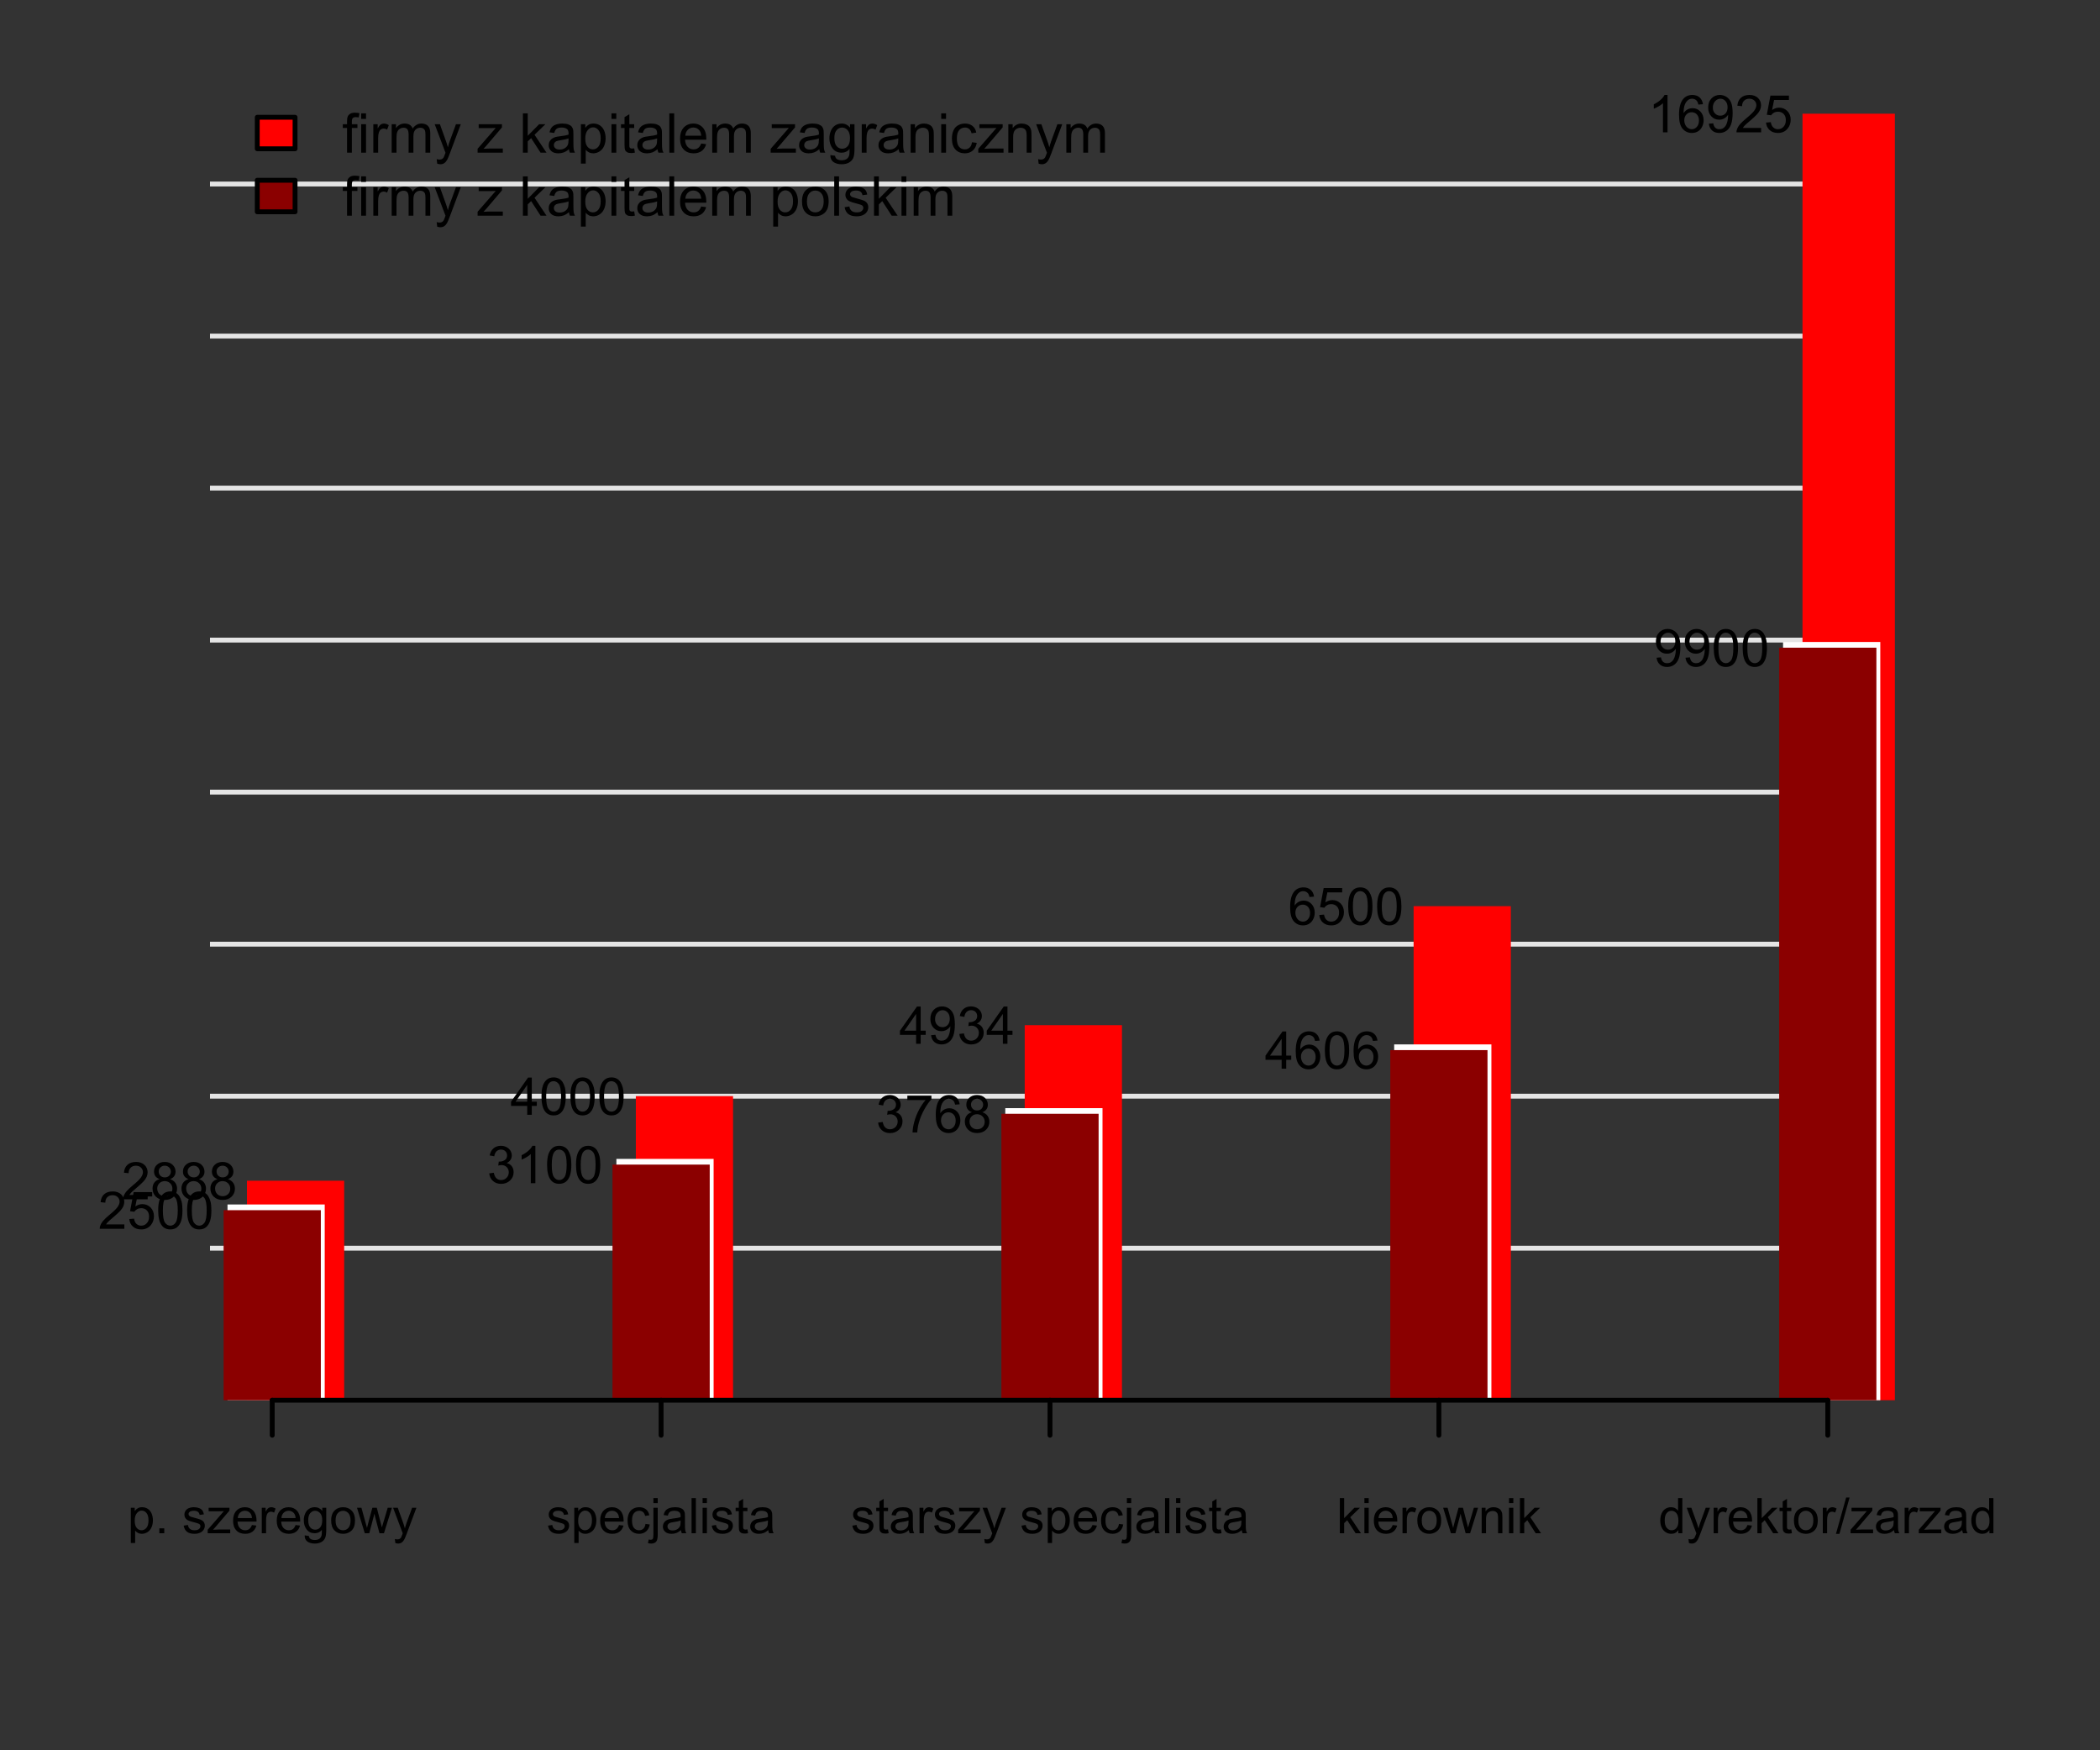 <?xml version="1.0" encoding="UTF-8"?>
<svg xmlns="http://www.w3.org/2000/svg" xmlns:xlink="http://www.w3.org/1999/xlink" width="432pt" height="360pt" viewBox="0 0 432 360" version="1.1">
<rect x="0" y="0" width="432" height="360" fill="#333333" stroke="none"/>
<defs>
<g>
<symbol overflow="visible" id="glyph0-0">
<path style="stroke:none;" d="M 0.664 2.008 L 0.664 -5.238 L 1.473 -5.238 L 1.473 -4.559 C 1.66 -4.824 1.879 -5.023 2.121 -5.156 C 2.359 -5.289 2.648 -5.355 2.992 -5.355 C 3.438 -5.355 3.832 -5.238 4.176 -5.008 C 4.516 -4.777 4.773 -4.453 4.949 -4.035 C 5.121 -3.613 5.207 -3.152 5.211 -2.656 C 5.207 -2.117 5.113 -1.637 4.922 -1.211 C 4.73 -0.777 4.449 -0.449 4.086 -0.223 C 3.715 0.004 3.332 0.117 2.93 0.117 C 2.633 0.117 2.367 0.055 2.133 -0.07 C 1.898 -0.195 1.703 -0.352 1.555 -0.543 L 1.555 2.008 Z M 1.469 -2.59 C 1.465 -1.914 1.602 -1.414 1.879 -1.094 C 2.148 -0.77 2.48 -0.609 2.871 -0.613 C 3.262 -0.609 3.598 -0.777 3.883 -1.113 C 4.16 -1.445 4.301 -1.961 4.305 -2.664 C 4.301 -3.328 4.164 -3.828 3.891 -4.16 C 3.617 -4.492 3.289 -4.656 2.91 -4.66 C 2.531 -4.656 2.195 -4.48 1.906 -4.129 C 1.609 -3.773 1.465 -3.262 1.469 -2.59 Z M 1.469 -2.59 "/>
</symbol>
<symbol overflow="visible" id="glyph0-1">
<path style="stroke:none;" d="M 0.918 0 L 0.918 -1.012 L 1.93 -1.012 L 1.93 0 Z M 0.918 0 "/>
</symbol>
<symbol overflow="visible" id="glyph0-2">
<path style="stroke:none;" d=""/>
</symbol>
<symbol overflow="visible" id="glyph0-3">
<path style="stroke:none;" d="M 0.312 -1.562 L 1.188 -1.703 C 1.234 -1.348 1.371 -1.078 1.598 -0.891 C 1.82 -0.703 2.137 -0.609 2.543 -0.613 C 2.949 -0.609 3.25 -0.691 3.453 -0.859 C 3.648 -1.023 3.75 -1.219 3.75 -1.445 C 3.75 -1.645 3.66 -1.801 3.488 -1.918 C 3.363 -1.992 3.062 -2.094 2.578 -2.219 C 1.926 -2.379 1.473 -2.52 1.223 -2.645 C 0.969 -2.762 0.777 -2.93 0.652 -3.141 C 0.52 -3.352 0.457 -3.586 0.457 -3.848 C 0.457 -4.078 0.508 -4.293 0.617 -4.492 C 0.719 -4.691 0.867 -4.859 1.055 -4.992 C 1.191 -5.094 1.379 -5.18 1.617 -5.25 C 1.855 -5.32 2.109 -5.355 2.387 -5.355 C 2.793 -5.355 3.156 -5.293 3.469 -5.176 C 3.777 -5.055 4.004 -4.895 4.156 -4.695 C 4.301 -4.492 4.406 -4.223 4.465 -3.887 L 3.594 -3.77 C 3.551 -4.035 3.438 -4.246 3.25 -4.398 C 3.059 -4.547 2.793 -4.621 2.449 -4.625 C 2.043 -4.621 1.75 -4.555 1.578 -4.422 C 1.398 -4.285 1.312 -4.129 1.316 -3.949 C 1.312 -3.832 1.348 -3.727 1.426 -3.641 C 1.496 -3.539 1.609 -3.461 1.766 -3.402 C 1.852 -3.367 2.113 -3.293 2.551 -3.176 C 3.176 -3.008 3.613 -2.871 3.863 -2.766 C 4.105 -2.656 4.301 -2.5 4.445 -2.297 C 4.586 -2.094 4.656 -1.84 4.66 -1.539 C 4.656 -1.238 4.57 -0.961 4.402 -0.703 C 4.227 -0.441 3.98 -0.238 3.656 -0.098 C 3.328 0.047 2.957 0.117 2.551 0.117 C 1.863 0.117 1.344 -0.023 0.992 -0.305 C 0.633 -0.586 0.406 -1.004 0.312 -1.562 Z M 0.312 -1.562 "/>
</symbol>
<symbol overflow="visible" id="glyph0-4">
<path style="stroke:none;" d="M 0.199 0 L 0.199 -0.719 L 3.531 -4.547 C 3.152 -4.523 2.82 -4.512 2.531 -4.516 L 0.395 -4.516 L 0.395 -5.238 L 4.676 -5.238 L 4.676 -4.652 L 1.84 -1.328 L 1.293 -0.719 C 1.688 -0.746 2.059 -0.762 2.41 -0.766 L 4.832 -0.766 L 4.832 0 Z M 0.199 0 "/>
</symbol>
<symbol overflow="visible" id="glyph0-5">
<path style="stroke:none;" d="M 4.25 -1.688 L 5.168 -1.574 C 5.023 -1.035 4.754 -0.617 4.363 -0.324 C 3.969 -0.027 3.469 0.117 2.867 0.117 C 2.094 0.117 1.488 -0.117 1.043 -0.59 C 0.594 -1.059 0.367 -1.719 0.371 -2.574 C 0.367 -3.449 0.594 -4.133 1.051 -4.625 C 1.5 -5.109 2.09 -5.355 2.816 -5.355 C 3.516 -5.355 4.086 -5.117 4.531 -4.641 C 4.973 -4.164 5.195 -3.492 5.199 -2.629 C 5.195 -2.574 5.195 -2.496 5.191 -2.391 L 1.289 -2.391 C 1.32 -1.812 1.48 -1.371 1.773 -1.07 C 2.066 -0.762 2.434 -0.609 2.871 -0.613 C 3.195 -0.609 3.473 -0.695 3.703 -0.867 C 3.934 -1.039 4.113 -1.312 4.25 -1.688 Z M 1.336 -3.121 L 4.262 -3.121 C 4.219 -3.559 4.109 -3.891 3.926 -4.113 C 3.641 -4.453 3.273 -4.621 2.824 -4.625 C 2.418 -4.621 2.074 -4.484 1.797 -4.215 C 1.52 -3.941 1.367 -3.578 1.336 -3.121 Z M 1.336 -3.121 "/>
</symbol>
<symbol overflow="visible" id="glyph0-6">
<path style="stroke:none;" d="M 0.656 0 L 0.656 -5.238 L 1.453 -5.238 L 1.453 -4.445 C 1.656 -4.812 1.844 -5.055 2.02 -5.176 C 2.188 -5.293 2.379 -5.355 2.59 -5.355 C 2.887 -5.355 3.188 -5.258 3.5 -5.07 L 3.195 -4.246 C 2.977 -4.371 2.762 -4.434 2.543 -4.438 C 2.348 -4.434 2.172 -4.375 2.02 -4.262 C 1.863 -4.145 1.754 -3.984 1.691 -3.777 C 1.59 -3.461 1.539 -3.117 1.543 -2.742 L 1.543 0 Z M 0.656 0 "/>
</symbol>
<symbol overflow="visible" id="glyph0-7">
<path style="stroke:none;" d="M 0.504 0.434 L 1.367 0.562 C 1.398 0.828 1.5 1.02 1.668 1.145 C 1.883 1.305 2.184 1.387 2.57 1.391 C 2.98 1.387 3.297 1.305 3.52 1.145 C 3.742 0.977 3.895 0.746 3.977 0.453 C 4.02 0.27 4.039 -0.105 4.039 -0.684 C 3.648 -0.227 3.168 0 2.59 0 C 1.867 0 1.309 -0.258 0.914 -0.777 C 0.52 -1.297 0.32 -1.922 0.324 -2.648 C 0.32 -3.148 0.41 -3.609 0.594 -4.031 C 0.773 -4.453 1.039 -4.777 1.383 -5.008 C 1.727 -5.238 2.129 -5.355 2.594 -5.355 C 3.207 -5.355 3.715 -5.105 4.121 -4.605 L 4.121 -5.238 L 4.941 -5.238 L 4.941 -0.711 C 4.938 0.105 4.855 0.68 4.691 1.023 C 4.523 1.363 4.262 1.633 3.902 1.828 C 3.543 2.023 3.098 2.121 2.574 2.125 C 1.945 2.121 1.441 1.98 1.059 1.703 C 0.672 1.418 0.488 0.996 0.504 0.434 Z M 1.238 -2.711 C 1.234 -2.023 1.371 -1.523 1.645 -1.207 C 1.914 -0.891 2.258 -0.73 2.672 -0.734 C 3.078 -0.73 3.418 -0.887 3.699 -1.203 C 3.973 -1.516 4.113 -2.012 4.113 -2.684 C 4.113 -3.324 3.969 -3.805 3.688 -4.133 C 3.398 -4.453 3.055 -4.617 2.656 -4.621 C 2.258 -4.617 1.926 -4.457 1.652 -4.141 C 1.375 -3.816 1.234 -3.34 1.238 -2.711 Z M 1.238 -2.711 "/>
</symbol>
<symbol overflow="visible" id="glyph0-8">
<path style="stroke:none;" d="M 0.336 -2.617 C 0.332 -3.586 0.602 -4.305 1.145 -4.773 C 1.59 -5.16 2.141 -5.355 2.793 -5.355 C 3.508 -5.355 4.094 -5.117 4.555 -4.648 C 5.008 -4.172 5.238 -3.52 5.242 -2.691 C 5.238 -2.016 5.137 -1.488 4.938 -1.102 C 4.734 -0.715 4.441 -0.414 4.055 -0.203 C 3.668 0.012 3.246 0.117 2.793 0.117 C 2.055 0.117 1.461 -0.117 1.012 -0.586 C 0.559 -1.055 0.332 -1.73 0.336 -2.617 Z M 1.246 -2.617 C 1.242 -1.945 1.387 -1.445 1.684 -1.113 C 1.973 -0.777 2.344 -0.609 2.793 -0.613 C 3.23 -0.609 3.598 -0.777 3.891 -1.113 C 4.18 -1.449 4.324 -1.961 4.328 -2.648 C 4.324 -3.297 4.176 -3.785 3.887 -4.121 C 3.59 -4.449 3.227 -4.617 2.793 -4.621 C 2.344 -4.617 1.973 -4.449 1.684 -4.121 C 1.387 -3.785 1.242 -3.285 1.246 -2.617 Z M 1.246 -2.617 "/>
</symbol>
<symbol overflow="visible" id="glyph0-9">
<path style="stroke:none;" d="M 1.633 0 L 0.031 -5.238 L 0.945 -5.238 L 1.781 -2.215 L 2.09 -1.09 C 2.102 -1.145 2.191 -1.504 2.363 -2.172 L 3.195 -5.238 L 4.109 -5.238 L 4.891 -2.199 L 5.152 -1.199 L 5.453 -2.211 L 6.352 -5.238 L 7.215 -5.238 L 5.578 0 L 4.656 0 L 3.82 -3.137 L 3.621 -4.027 L 2.559 0 Z M 1.633 0 "/>
</symbol>
<symbol overflow="visible" id="glyph0-10">
<path style="stroke:none;" d="M 0.625 2.016 L 0.527 1.184 C 0.723 1.234 0.891 1.258 1.035 1.262 C 1.23 1.258 1.387 1.227 1.508 1.164 C 1.625 1.098 1.723 1.004 1.801 0.887 C 1.852 0.793 1.941 0.574 2.07 0.227 C 2.086 0.176 2.113 0.105 2.148 0.012 L 0.164 -5.238 L 1.121 -5.238 L 2.211 -2.203 C 2.348 -1.82 2.477 -1.414 2.59 -0.992 C 2.691 -1.395 2.812 -1.793 2.953 -2.184 L 4.074 -5.238 L 4.961 -5.238 L 2.969 0.09 C 2.754 0.66 2.59 1.059 2.473 1.277 C 2.312 1.566 2.129 1.777 1.926 1.918 C 1.719 2.051 1.477 2.121 1.199 2.125 C 1.023 2.121 0.832 2.086 0.625 2.016 Z M 0.625 2.016 "/>
</symbol>
<symbol overflow="visible" id="glyph0-11">
<path style="stroke:none;" d="M 4.082 -1.918 L 4.957 -1.805 C 4.859 -1.203 4.613 -0.73 4.223 -0.391 C 3.828 -0.051 3.348 0.117 2.777 0.117 C 2.059 0.117 1.48 -0.117 1.047 -0.586 C 0.609 -1.055 0.391 -1.723 0.395 -2.598 C 0.391 -3.16 0.484 -3.656 0.676 -4.082 C 0.859 -4.504 1.145 -4.82 1.531 -5.035 C 1.91 -5.246 2.328 -5.355 2.781 -5.355 C 3.348 -5.355 3.812 -5.211 4.176 -4.922 C 4.535 -4.633 4.766 -4.223 4.871 -3.699 L 4.008 -3.566 C 3.926 -3.914 3.781 -4.18 3.574 -4.359 C 3.363 -4.535 3.109 -4.621 2.816 -4.625 C 2.367 -4.621 2.004 -4.461 1.727 -4.145 C 1.445 -3.82 1.305 -3.316 1.309 -2.625 C 1.305 -1.918 1.441 -1.406 1.711 -1.09 C 1.98 -0.77 2.332 -0.609 2.766 -0.613 C 3.113 -0.609 3.402 -0.715 3.637 -0.934 C 3.867 -1.145 4.016 -1.473 4.082 -1.918 Z M 4.082 -1.918 "/>
</symbol>
<symbol overflow="visible" id="glyph0-12">
<path style="stroke:none;" d="M 0.66 -6.199 L 0.66 -7.23 L 1.547 -7.23 L 1.547 -6.199 Z M -0.465 2.031 L -0.297 1.277 C -0.117 1.324 0.02 1.348 0.125 1.348 C 0.301 1.348 0.438 1.285 0.527 1.168 C 0.613 1.043 0.656 0.742 0.66 0.266 L 0.66 -5.238 L 1.547 -5.238 L 1.547 0.285 C 1.547 0.93 1.461 1.379 1.297 1.633 C 1.078 1.957 0.723 2.121 0.23 2.125 C -0.012 2.121 -0.238 2.09 -0.465 2.031 Z M -0.465 2.031 "/>
</symbol>
<symbol overflow="visible" id="glyph0-13">
<path style="stroke:none;" d="M 4.082 -0.645 C 3.75 -0.363 3.434 -0.164 3.133 -0.055 C 2.828 0.062 2.504 0.117 2.156 0.117 C 1.578 0.117 1.133 -0.023 0.828 -0.305 C 0.516 -0.586 0.363 -0.945 0.363 -1.383 C 0.363 -1.637 0.422 -1.867 0.539 -2.082 C 0.656 -2.293 0.809 -2.465 0.996 -2.594 C 1.184 -2.719 1.395 -2.816 1.637 -2.887 C 1.809 -2.93 2.074 -2.973 2.426 -3.02 C 3.141 -3.098 3.668 -3.199 4.008 -3.324 C 4.012 -3.441 4.012 -3.52 4.016 -3.555 C 4.012 -3.914 3.93 -4.168 3.762 -4.32 C 3.535 -4.516 3.195 -4.617 2.75 -4.621 C 2.328 -4.617 2.02 -4.543 1.824 -4.402 C 1.621 -4.254 1.477 -3.996 1.387 -3.625 L 0.52 -3.742 C 0.594 -4.113 0.723 -4.414 0.906 -4.641 C 1.086 -4.867 1.348 -5.043 1.691 -5.168 C 2.031 -5.293 2.426 -5.355 2.879 -5.355 C 3.324 -5.355 3.688 -5.301 3.969 -5.195 C 4.246 -5.09 4.453 -4.957 4.586 -4.801 C 4.715 -4.637 4.809 -4.438 4.863 -4.195 C 4.891 -4.043 4.902 -3.77 4.906 -3.379 L 4.906 -2.195 C 4.902 -1.367 4.922 -0.844 4.961 -0.629 C 4.996 -0.406 5.07 -0.199 5.188 0 L 4.262 0 C 4.164 -0.184 4.105 -0.398 4.082 -0.645 Z M 4.008 -2.629 C 3.688 -2.492 3.203 -2.379 2.559 -2.293 C 2.191 -2.238 1.934 -2.18 1.785 -2.113 C 1.633 -2.047 1.516 -1.949 1.434 -1.824 C 1.352 -1.695 1.312 -1.559 1.312 -1.406 C 1.312 -1.168 1.398 -0.969 1.578 -0.812 C 1.754 -0.652 2.02 -0.574 2.367 -0.578 C 2.707 -0.574 3.008 -0.648 3.277 -0.801 C 3.543 -0.949 3.742 -1.152 3.867 -1.414 C 3.961 -1.609 4.008 -1.906 4.008 -2.305 Z M 4.008 -2.629 "/>
</symbol>
<symbol overflow="visible" id="glyph0-14">
<path style="stroke:none;" d="M 0.645 0 L 0.645 -7.23 L 1.535 -7.23 L 1.535 0 Z M 0.645 0 "/>
</symbol>
<symbol overflow="visible" id="glyph0-15">
<path style="stroke:none;" d="M 0.672 -6.207 L 0.672 -7.23 L 1.559 -7.23 L 1.559 -6.207 Z M 0.672 0 L 0.672 -5.238 L 1.559 -5.238 L 1.559 0 Z M 0.672 0 "/>
</symbol>
<symbol overflow="visible" id="glyph0-16">
<path style="stroke:none;" d="M 2.605 -0.793 L 2.73 -0.012 C 2.48 0.043 2.258 0.07 2.062 0.07 C 1.738 0.07 1.488 0.02 1.312 -0.082 C 1.133 -0.184 1.008 -0.316 0.938 -0.484 C 0.863 -0.648 0.824 -1 0.828 -1.535 L 0.828 -4.547 L 0.176 -4.547 L 0.176 -5.238 L 0.828 -5.238 L 0.828 -6.535 L 1.711 -7.066 L 1.711 -5.238 L 2.605 -5.238 L 2.605 -4.547 L 1.711 -4.547 L 1.711 -1.484 C 1.711 -1.227 1.727 -1.066 1.758 -0.996 C 1.789 -0.922 1.84 -0.863 1.91 -0.82 C 1.98 -0.777 2.082 -0.754 2.215 -0.758 C 2.312 -0.754 2.441 -0.766 2.605 -0.793 Z M 2.605 -0.793 "/>
</symbol>
<symbol overflow="visible" id="glyph0-17">
<path style="stroke:none;" d="M 0.672 0 L 0.672 -7.23 L 1.559 -7.23 L 1.559 -3.105 L 3.66 -5.238 L 4.809 -5.238 L 2.805 -3.293 L 5.012 0 L 3.914 0 L 2.184 -2.68 L 1.559 -2.078 L 1.559 0 Z M 0.672 0 "/>
</symbol>
<symbol overflow="visible" id="glyph0-18">
<path style="stroke:none;" d="M 0.664 0 L 0.664 -5.238 L 1.465 -5.238 L 1.465 -4.492 C 1.848 -5.066 2.402 -5.355 3.133 -5.355 C 3.445 -5.355 3.734 -5.297 4 -5.184 C 4.262 -5.07 4.461 -4.922 4.594 -4.738 C 4.727 -4.555 4.816 -4.336 4.871 -4.082 C 4.902 -3.914 4.922 -3.625 4.922 -3.219 L 4.922 0 L 4.035 0 L 4.035 -3.188 C 4.031 -3.547 3.996 -3.816 3.93 -3.996 C 3.859 -4.176 3.738 -4.316 3.562 -4.426 C 3.387 -4.527 3.18 -4.582 2.945 -4.586 C 2.566 -4.582 2.238 -4.461 1.965 -4.227 C 1.688 -3.984 1.551 -3.531 1.555 -2.859 L 1.555 0 Z M 0.664 0 "/>
</symbol>
<symbol overflow="visible" id="glyph0-19">
<path style="stroke:none;" d="M 4.062 0 L 4.062 -0.66 C 3.727 -0.141 3.238 0.117 2.598 0.117 C 2.176 0.117 1.793 0.004 1.445 -0.227 C 1.094 -0.453 0.824 -0.773 0.633 -1.188 C 0.438 -1.598 0.34 -2.074 0.344 -2.613 C 0.34 -3.137 0.426 -3.609 0.605 -4.035 C 0.777 -4.461 1.039 -4.789 1.391 -5.016 C 1.734 -5.242 2.125 -5.355 2.559 -5.355 C 2.871 -5.355 3.152 -5.289 3.402 -5.156 C 3.648 -5.023 3.848 -4.848 4.004 -4.637 L 4.004 -7.23 L 4.887 -7.23 L 4.887 0 Z M 1.258 -2.613 C 1.254 -1.941 1.395 -1.438 1.68 -1.109 C 1.961 -0.773 2.297 -0.609 2.684 -0.613 C 3.07 -0.609 3.398 -0.766 3.672 -1.086 C 3.941 -1.398 4.078 -1.883 4.078 -2.539 C 4.078 -3.25 3.938 -3.777 3.664 -4.117 C 3.383 -4.449 3.043 -4.617 2.645 -4.621 C 2.246 -4.617 1.918 -4.457 1.652 -4.137 C 1.387 -3.816 1.254 -3.309 1.258 -2.613 Z M 1.258 -2.613 "/>
</symbol>
<symbol overflow="visible" id="glyph0-20">
<path style="stroke:none;" d="M 0 0.125 L 2.098 -7.352 L 2.805 -7.352 L 0.715 0.125 Z M 0 0.125 "/>
</symbol>
<symbol overflow="visible" id="glyph1-0">
<path style="stroke:none;" d="M 5.387 -0.902 L 5.387 0 L 0.324 0 C 0.312 -0.227 0.352 -0.441 0.434 -0.652 C 0.559 -0.996 0.762 -1.336 1.051 -1.672 C 1.332 -2 1.742 -2.387 2.281 -2.832 C 3.109 -3.512 3.672 -4.055 3.969 -4.453 C 4.258 -4.852 4.406 -5.227 4.41 -5.586 C 4.406 -5.953 4.273 -6.27 4.008 -6.527 C 3.742 -6.785 3.395 -6.914 2.969 -6.914 C 2.512 -6.914 2.148 -6.777 1.879 -6.504 C 1.605 -6.23 1.469 -5.852 1.469 -5.375 L 0.5 -5.477 C 0.562 -6.195 0.812 -6.746 1.25 -7.125 C 1.68 -7.5 2.262 -7.688 2.988 -7.691 C 3.723 -7.688 4.301 -7.484 4.73 -7.078 C 5.156 -6.672 5.371 -6.164 5.375 -5.562 C 5.371 -5.254 5.309 -4.953 5.188 -4.66 C 5.059 -4.359 4.852 -4.047 4.562 -3.723 C 4.27 -3.395 3.785 -2.949 3.113 -2.379 C 2.543 -1.902 2.18 -1.578 2.023 -1.414 C 1.859 -1.242 1.73 -1.074 1.629 -0.902 Z M 5.387 -0.902 "/>
</symbol>
<symbol overflow="visible" id="glyph1-1">
<path style="stroke:none;" d="M 1.891 -4.152 C 1.496 -4.293 1.207 -4.496 1.023 -4.762 C 0.832 -5.023 0.738 -5.34 0.742 -5.715 C 0.738 -6.27 0.938 -6.738 1.344 -7.121 C 1.742 -7.496 2.277 -7.688 2.941 -7.691 C 3.609 -7.688 4.145 -7.492 4.555 -7.109 C 4.961 -6.719 5.168 -6.246 5.168 -5.691 C 5.168 -5.332 5.074 -5.023 4.887 -4.762 C 4.699 -4.496 4.414 -4.293 4.039 -4.152 C 4.504 -3.996 4.863 -3.75 5.109 -3.41 C 5.355 -3.066 5.477 -2.656 5.48 -2.188 C 5.477 -1.531 5.246 -0.984 4.785 -0.539 C 4.32 -0.094 3.711 0.129 2.957 0.129 C 2.199 0.129 1.59 -0.094 1.129 -0.539 C 0.664 -0.984 0.434 -1.543 0.434 -2.215 C 0.434 -2.711 0.559 -3.125 0.812 -3.465 C 1.062 -3.797 1.422 -4.027 1.891 -4.152 Z M 1.703 -5.746 C 1.699 -5.383 1.816 -5.086 2.051 -4.859 C 2.285 -4.625 2.586 -4.512 2.961 -4.516 C 3.32 -4.512 3.617 -4.625 3.852 -4.855 C 4.078 -5.082 4.195 -5.363 4.199 -5.695 C 4.195 -6.039 4.074 -6.328 3.84 -6.562 C 3.598 -6.797 3.305 -6.914 2.953 -6.918 C 2.594 -6.914 2.293 -6.797 2.059 -6.57 C 1.816 -6.336 1.699 -6.062 1.703 -5.746 Z M 1.398 -2.211 C 1.395 -1.938 1.457 -1.68 1.59 -1.43 C 1.715 -1.18 1.906 -0.984 2.156 -0.848 C 2.406 -0.711 2.676 -0.645 2.969 -0.645 C 3.414 -0.645 3.785 -0.789 4.078 -1.078 C 4.371 -1.367 4.516 -1.734 4.52 -2.18 C 4.516 -2.633 4.367 -3.004 4.066 -3.301 C 3.766 -3.594 3.387 -3.742 2.938 -3.746 C 2.492 -3.742 2.125 -3.598 1.836 -3.305 C 1.539 -3.012 1.395 -2.645 1.398 -2.211 Z M 1.398 -2.211 "/>
</symbol>
<symbol overflow="visible" id="glyph1-2">
<path style="stroke:none;" d="M 3.457 0 L 3.457 -1.832 L 0.137 -1.832 L 0.137 -2.695 L 3.633 -7.66 L 4.398 -7.66 L 4.398 -2.695 L 5.434 -2.695 L 5.434 -1.832 L 4.398 -1.832 L 4.398 0 Z M 3.457 -2.695 L 3.457 -6.148 L 1.062 -2.695 Z M 3.457 -2.695 "/>
</symbol>
<symbol overflow="visible" id="glyph1-3">
<path style="stroke:none;" d="M 0.445 -3.777 C 0.445 -4.68 0.535 -5.41 0.723 -5.965 C 0.906 -6.516 1.184 -6.941 1.555 -7.242 C 1.918 -7.539 2.383 -7.688 2.941 -7.691 C 3.352 -7.688 3.711 -7.605 4.023 -7.441 C 4.332 -7.277 4.586 -7.039 4.789 -6.727 C 4.988 -6.414 5.148 -6.031 5.266 -5.586 C 5.379 -5.137 5.438 -4.535 5.438 -3.777 C 5.438 -2.875 5.344 -2.148 5.16 -1.602 C 4.977 -1.047 4.699 -0.621 4.332 -0.32 C 3.961 -0.02 3.5 0.129 2.941 0.129 C 2.199 0.129 1.617 -0.133 1.203 -0.664 C 0.695 -1.297 0.445 -2.336 0.445 -3.777 Z M 1.41 -3.777 C 1.406 -2.516 1.555 -1.68 1.852 -1.266 C 2.145 -0.852 2.508 -0.645 2.941 -0.645 C 3.371 -0.645 3.734 -0.852 4.031 -1.27 C 4.324 -1.688 4.469 -2.523 4.473 -3.777 C 4.469 -5.035 4.324 -5.871 4.031 -6.289 C 3.734 -6.703 3.367 -6.914 2.93 -6.914 C 2.496 -6.914 2.152 -6.73 1.898 -6.363 C 1.57 -5.895 1.406 -5.031 1.41 -3.777 Z M 1.41 -3.777 "/>
</symbol>
<symbol overflow="visible" id="glyph1-4">
<path style="stroke:none;" d="M 0.586 -1.77 L 1.488 -1.855 C 1.566 -1.43 1.711 -1.121 1.926 -0.93 C 2.141 -0.738 2.418 -0.645 2.758 -0.645 C 3.043 -0.645 3.297 -0.707 3.516 -0.84 C 3.734 -0.969 3.91 -1.148 4.051 -1.371 C 4.188 -1.59 4.305 -1.887 4.402 -2.266 C 4.496 -2.641 4.547 -3.023 4.547 -3.418 C 4.547 -3.457 4.543 -3.52 4.539 -3.605 C 4.348 -3.301 4.09 -3.059 3.77 -2.875 C 3.441 -2.688 3.09 -2.594 2.711 -2.598 C 2.074 -2.594 1.539 -2.824 1.102 -3.285 C 0.664 -3.742 0.445 -4.348 0.445 -5.105 C 0.445 -5.879 0.672 -6.504 1.129 -6.98 C 1.586 -7.449 2.16 -7.688 2.852 -7.691 C 3.348 -7.688 3.805 -7.555 4.219 -7.289 C 4.633 -7.02 4.945 -6.637 5.16 -6.141 C 5.371 -5.645 5.477 -4.926 5.48 -3.988 C 5.477 -3.008 5.371 -2.227 5.16 -1.648 C 4.945 -1.062 4.629 -0.621 4.215 -0.324 C 3.793 -0.02 3.301 0.129 2.738 0.129 C 2.137 0.129 1.648 -0.035 1.27 -0.367 C 0.887 -0.699 0.66 -1.168 0.586 -1.77 Z M 4.438 -5.152 C 4.434 -5.688 4.289 -6.117 4.004 -6.438 C 3.715 -6.754 3.371 -6.914 2.969 -6.914 C 2.547 -6.914 2.184 -6.742 1.875 -6.398 C 1.562 -6.055 1.406 -5.613 1.41 -5.074 C 1.406 -4.582 1.555 -4.184 1.852 -3.883 C 2.145 -3.574 2.508 -3.422 2.941 -3.426 C 3.375 -3.422 3.73 -3.574 4.016 -3.883 C 4.293 -4.184 4.434 -4.605 4.438 -5.152 Z M 4.438 -5.152 "/>
</symbol>
<symbol overflow="visible" id="glyph1-5">
<path style="stroke:none;" d="M 0.449 -2.023 L 1.391 -2.148 C 1.492 -1.613 1.676 -1.23 1.941 -0.996 C 2.199 -0.762 2.516 -0.645 2.891 -0.645 C 3.328 -0.645 3.703 -0.797 4.008 -1.102 C 4.312 -1.406 4.465 -1.785 4.469 -2.242 C 4.465 -2.672 4.324 -3.027 4.043 -3.309 C 3.762 -3.586 3.402 -3.727 2.969 -3.73 C 2.785 -3.727 2.562 -3.691 2.305 -3.625 L 2.41 -4.453 C 2.469 -4.445 2.52 -4.441 2.559 -4.441 C 2.957 -4.441 3.316 -4.543 3.641 -4.754 C 3.957 -4.957 4.117 -5.281 4.121 -5.723 C 4.117 -6.062 4 -6.348 3.77 -6.578 C 3.535 -6.801 3.234 -6.914 2.867 -6.918 C 2.5 -6.914 2.195 -6.797 1.953 -6.57 C 1.707 -6.336 1.551 -5.992 1.484 -5.539 L 0.543 -5.707 C 0.656 -6.336 0.918 -6.824 1.324 -7.172 C 1.73 -7.516 2.238 -7.688 2.848 -7.691 C 3.262 -7.688 3.645 -7.598 4 -7.422 C 4.352 -7.238 4.621 -6.992 4.809 -6.688 C 4.992 -6.375 5.086 -6.047 5.09 -5.699 C 5.086 -5.367 4.996 -5.066 4.82 -4.797 C 4.641 -4.523 4.379 -4.309 4.035 -4.148 C 4.484 -4.043 4.836 -3.824 5.086 -3.496 C 5.336 -3.164 5.461 -2.754 5.465 -2.262 C 5.461 -1.59 5.219 -1.02 4.734 -0.559 C 4.246 -0.094 3.629 0.133 2.883 0.137 C 2.211 0.133 1.652 -0.062 1.207 -0.465 C 0.762 -0.863 0.508 -1.383 0.449 -2.023 Z M 0.449 -2.023 "/>
</symbol>
<symbol overflow="visible" id="glyph1-6">
<path style="stroke:none;" d="M 5.324 -5.785 L 4.391 -5.711 C 4.301 -6.078 4.184 -6.348 4.035 -6.516 C 3.777 -6.781 3.465 -6.914 3.094 -6.918 C 2.793 -6.914 2.527 -6.832 2.305 -6.668 C 2.004 -6.449 1.77 -6.133 1.602 -5.719 C 1.43 -5.305 1.344 -4.715 1.336 -3.949 C 1.562 -4.293 1.84 -4.547 2.168 -4.719 C 2.496 -4.883 2.84 -4.969 3.199 -4.969 C 3.824 -4.969 4.355 -4.738 4.797 -4.277 C 5.238 -3.816 5.461 -3.219 5.461 -2.488 C 5.461 -2.004 5.355 -1.555 5.148 -1.145 C 4.941 -0.73 4.656 -0.418 4.293 -0.199 C 3.93 0.02 3.52 0.129 3.062 0.129 C 2.277 0.129 1.637 -0.156 1.145 -0.734 C 0.645 -1.305 0.398 -2.258 0.402 -3.586 C 0.398 -5.062 0.672 -6.137 1.223 -6.812 C 1.695 -7.395 2.34 -7.688 3.152 -7.691 C 3.754 -7.688 4.246 -7.52 4.629 -7.184 C 5.012 -6.844 5.242 -6.375 5.324 -5.785 Z M 1.484 -2.48 C 1.48 -2.152 1.551 -1.844 1.691 -1.551 C 1.828 -1.254 2.02 -1.027 2.266 -0.875 C 2.512 -0.719 2.773 -0.645 3.047 -0.645 C 3.441 -0.645 3.781 -0.805 4.07 -1.125 C 4.355 -1.445 4.5 -1.879 4.5 -2.43 C 4.5 -2.957 4.355 -3.375 4.074 -3.68 C 3.789 -3.984 3.434 -4.137 3.008 -4.137 C 2.578 -4.137 2.219 -3.984 1.926 -3.68 C 1.629 -3.375 1.48 -2.973 1.484 -2.48 Z M 1.484 -2.48 "/>
</symbol>
<symbol overflow="visible" id="glyph1-7">
<path style="stroke:none;" d="M 0.445 -2.008 L 1.43 -2.09 C 1.504 -1.605 1.672 -1.242 1.941 -1.004 C 2.203 -0.762 2.527 -0.645 2.906 -0.645 C 3.359 -0.645 3.742 -0.812 4.055 -1.156 C 4.367 -1.492 4.523 -1.945 4.523 -2.512 C 4.523 -3.047 4.371 -3.469 4.07 -3.781 C 3.77 -4.086 3.375 -4.242 2.891 -4.246 C 2.582 -4.242 2.309 -4.172 2.066 -4.039 C 1.82 -3.898 1.629 -3.723 1.496 -3.504 L 0.609 -3.621 L 1.352 -7.555 L 5.16 -7.555 L 5.16 -6.656 L 2.105 -6.656 L 1.691 -4.598 C 2.148 -4.914 2.633 -5.074 3.141 -5.078 C 3.809 -5.074 4.371 -4.844 4.832 -4.383 C 5.289 -3.918 5.52 -3.32 5.523 -2.598 C 5.52 -1.902 5.316 -1.305 4.918 -0.801 C 4.422 -0.18 3.754 0.129 2.906 0.129 C 2.207 0.129 1.637 -0.062 1.199 -0.453 C 0.758 -0.84 0.508 -1.359 0.445 -2.008 Z M 0.445 -2.008 "/>
</symbol>
<symbol overflow="visible" id="glyph1-8">
<path style="stroke:none;" d="M 3.988 0 L 3.047 0 L 3.047 -5.992 C 2.82 -5.773 2.523 -5.559 2.156 -5.344 C 1.789 -5.125 1.457 -4.961 1.164 -4.859 L 1.164 -5.77 C 1.688 -6.016 2.148 -6.316 2.543 -6.668 C 2.934 -7.02 3.211 -7.359 3.379 -7.691 L 3.988 -7.691 Z M 3.988 0 "/>
</symbol>
<symbol overflow="visible" id="glyph1-9">
<path style="stroke:none;" d="M 0.508 -6.656 L 0.508 -7.559 L 5.465 -7.559 L 5.465 -6.828 C 4.977 -6.305 4.492 -5.617 4.016 -4.758 C 3.531 -3.898 3.164 -3.012 2.906 -2.105 C 2.715 -1.461 2.594 -0.762 2.543 0 L 1.578 0 C 1.586 -0.602 1.707 -1.328 1.934 -2.184 C 2.16 -3.035 2.484 -3.859 2.906 -4.652 C 3.328 -5.441 3.777 -6.109 4.258 -6.656 Z M 0.508 -6.656 "/>
</symbol>
<symbol overflow="visible" id="glyph2-0">
<path style="stroke:none;" d="M 0.98 0 L 0.98 -5.086 L 0.105 -5.086 L 0.105 -5.859 L 0.98 -5.859 L 0.98 -6.484 C 0.977 -6.875 1.012 -7.168 1.086 -7.359 C 1.18 -7.617 1.348 -7.824 1.59 -7.984 C 1.828 -8.145 2.168 -8.227 2.605 -8.227 C 2.883 -8.227 3.191 -8.191 3.531 -8.129 L 3.383 -7.262 C 3.172 -7.293 2.977 -7.312 2.797 -7.316 C 2.492 -7.312 2.281 -7.246 2.156 -7.121 C 2.031 -6.988 1.969 -6.75 1.969 -6.398 L 1.969 -5.859 L 3.113 -5.859 L 3.113 -5.086 L 1.969 -5.086 L 1.969 0 Z M 0.98 0 "/>
</symbol>
<symbol overflow="visible" id="glyph2-1">
<path style="stroke:none;" d="M 0.75 -6.945 L 0.75 -8.09 L 1.742 -8.09 L 1.742 -6.945 Z M 0.75 0 L 0.75 -5.859 L 1.742 -5.859 L 1.742 0 Z M 0.75 0 "/>
</symbol>
<symbol overflow="visible" id="glyph2-2">
<path style="stroke:none;" d="M 0.734 0 L 0.734 -5.859 L 1.629 -5.859 L 1.629 -4.973 C 1.855 -5.383 2.062 -5.656 2.258 -5.793 C 2.449 -5.922 2.664 -5.988 2.898 -5.992 C 3.23 -5.988 3.57 -5.883 3.918 -5.672 L 3.574 -4.75 C 3.332 -4.891 3.09 -4.961 2.848 -4.965 C 2.629 -4.961 2.434 -4.898 2.262 -4.77 C 2.09 -4.637 1.965 -4.453 1.891 -4.227 C 1.777 -3.867 1.723 -3.48 1.727 -3.066 L 1.727 0 Z M 0.734 0 "/>
</symbol>
<symbol overflow="visible" id="glyph2-3">
<path style="stroke:none;" d="M 0.746 0 L 0.746 -5.859 L 1.633 -5.859 L 1.633 -5.039 C 1.816 -5.324 2.062 -5.555 2.367 -5.73 C 2.672 -5.902 3.02 -5.988 3.41 -5.992 C 3.844 -5.988 4.199 -5.898 4.477 -5.723 C 4.754 -5.539 4.949 -5.285 5.066 -4.965 C 5.527 -5.645 6.129 -5.988 6.875 -5.992 C 7.453 -5.988 7.902 -5.828 8.215 -5.508 C 8.527 -5.188 8.684 -4.691 8.684 -4.023 L 8.684 0 L 7.695 0 L 7.695 -3.691 C 7.691 -4.09 7.66 -4.375 7.598 -4.551 C 7.531 -4.723 7.414 -4.863 7.25 -4.973 C 7.078 -5.078 6.879 -5.133 6.652 -5.133 C 6.238 -5.133 5.898 -4.992 5.625 -4.719 C 5.352 -4.441 5.215 -4.004 5.219 -3.406 L 5.219 0 L 4.227 0 L 4.227 -3.809 C 4.223 -4.246 4.145 -4.574 3.984 -4.801 C 3.82 -5.02 3.555 -5.133 3.188 -5.133 C 2.906 -5.133 2.648 -5.059 2.414 -4.91 C 2.176 -4.762 2.004 -4.547 1.898 -4.266 C 1.789 -3.98 1.734 -3.57 1.738 -3.039 L 1.738 0 Z M 0.746 0 "/>
</symbol>
<symbol overflow="visible" id="glyph2-4">
<path style="stroke:none;" d="M 0.699 2.258 L 0.59 1.324 C 0.805 1.383 0.996 1.41 1.16 1.414 C 1.379 1.41 1.555 1.375 1.688 1.301 C 1.82 1.227 1.93 1.121 2.016 0.992 C 2.078 0.891 2.176 0.645 2.316 0.254 C 2.332 0.195 2.363 0.117 2.406 0.012 L 0.184 -5.859 L 1.254 -5.859 L 2.473 -2.465 C 2.629 -2.031 2.77 -1.578 2.898 -1.109 C 3.008 -1.562 3.145 -2.008 3.305 -2.445 L 4.559 -5.859 L 5.551 -5.859 L 3.32 0.098 C 3.082 0.742 2.898 1.188 2.766 1.43 C 2.586 1.758 2.383 1.996 2.156 2.148 C 1.93 2.301 1.656 2.379 1.34 2.379 C 1.148 2.379 0.934 2.336 0.699 2.258 Z M 0.699 2.258 "/>
</symbol>
<symbol overflow="visible" id="glyph2-5">
<path style="stroke:none;" d=""/>
</symbol>
<symbol overflow="visible" id="glyph2-6">
<path style="stroke:none;" d="M 0.219 0 L 0.219 -0.805 L 3.949 -5.086 C 3.527 -5.062 3.152 -5.051 2.832 -5.055 L 0.441 -5.055 L 0.441 -5.859 L 5.23 -5.859 L 5.23 -5.203 L 2.059 -1.484 L 1.445 -0.805 C 1.887 -0.836 2.305 -0.855 2.699 -0.855 L 5.406 -0.855 L 5.406 0 Z M 0.219 0 "/>
</symbol>
<symbol overflow="visible" id="glyph2-7">
<path style="stroke:none;" d="M 0.75 0 L 0.75 -8.09 L 1.742 -8.09 L 1.742 -3.477 L 4.094 -5.859 L 5.379 -5.859 L 3.141 -3.688 L 5.605 0 L 4.383 0 L 2.445 -2.996 L 1.742 -2.324 L 1.742 0 Z M 0.75 0 "/>
</symbol>
<symbol overflow="visible" id="glyph2-8">
<path style="stroke:none;" d="M 4.57 -0.723 C 4.199 -0.406 3.844 -0.188 3.504 -0.059 C 3.164 0.066 2.797 0.129 2.41 0.133 C 1.762 0.129 1.27 -0.027 0.926 -0.34 C 0.582 -0.652 0.41 -1.055 0.41 -1.547 C 0.41 -1.832 0.473 -2.094 0.605 -2.332 C 0.73 -2.566 0.902 -2.754 1.117 -2.902 C 1.324 -3.043 1.562 -3.152 1.832 -3.227 C 2.023 -3.277 2.316 -3.328 2.715 -3.375 C 3.512 -3.469 4.102 -3.582 4.484 -3.719 C 4.484 -3.852 4.488 -3.938 4.492 -3.977 C 4.488 -4.379 4.395 -4.664 4.211 -4.832 C 3.953 -5.055 3.574 -5.168 3.078 -5.172 C 2.609 -5.168 2.266 -5.086 2.043 -4.926 C 1.82 -4.758 1.656 -4.469 1.551 -4.055 L 0.578 -4.188 C 0.664 -4.602 0.809 -4.938 1.016 -5.195 C 1.215 -5.449 1.508 -5.645 1.891 -5.785 C 2.27 -5.918 2.715 -5.988 3.223 -5.992 C 3.723 -5.988 4.129 -5.93 4.441 -5.816 C 4.754 -5.695 4.98 -5.547 5.129 -5.371 C 5.273 -5.191 5.379 -4.965 5.441 -4.695 C 5.469 -4.523 5.484 -4.219 5.488 -3.781 L 5.488 -2.457 C 5.484 -1.527 5.504 -0.945 5.551 -0.703 C 5.59 -0.457 5.676 -0.223 5.805 0 L 4.766 0 C 4.66 -0.203 4.598 -0.441 4.57 -0.723 Z M 4.484 -2.941 C 4.121 -2.793 3.582 -2.668 2.863 -2.566 C 2.453 -2.504 2.164 -2.438 1.996 -2.367 C 1.824 -2.293 1.695 -2.184 1.605 -2.043 C 1.512 -1.898 1.465 -1.742 1.469 -1.574 C 1.465 -1.305 1.566 -1.082 1.77 -0.91 C 1.969 -0.73 2.262 -0.645 2.648 -0.645 C 3.031 -0.645 3.371 -0.727 3.668 -0.895 C 3.965 -1.062 4.184 -1.293 4.324 -1.582 C 4.43 -1.809 4.48 -2.141 4.484 -2.578 Z M 4.484 -2.941 "/>
</symbol>
<symbol overflow="visible" id="glyph2-9">
<path style="stroke:none;" d="M 0.746 2.246 L 0.746 -5.859 L 1.648 -5.859 L 1.648 -5.098 C 1.859 -5.395 2.102 -5.617 2.371 -5.77 C 2.637 -5.914 2.961 -5.988 3.348 -5.992 C 3.844 -5.988 4.285 -5.859 4.672 -5.605 C 5.051 -5.344 5.34 -4.98 5.539 -4.516 C 5.73 -4.043 5.828 -3.527 5.832 -2.973 C 5.828 -2.371 5.723 -1.832 5.508 -1.352 C 5.293 -0.871 4.98 -0.504 4.57 -0.25 C 4.16 0.004 3.727 0.129 3.277 0.133 C 2.941 0.129 2.645 0.062 2.387 -0.074 C 2.121 -0.211 1.906 -0.387 1.738 -0.605 L 1.738 2.246 Z M 1.645 -2.898 C 1.641 -2.141 1.793 -1.582 2.102 -1.223 C 2.402 -0.859 2.773 -0.68 3.211 -0.684 C 3.652 -0.68 4.027 -0.867 4.344 -1.242 C 4.656 -1.617 4.816 -2.195 4.816 -2.98 C 4.816 -3.723 4.66 -4.281 4.355 -4.656 C 4.043 -5.027 3.676 -5.215 3.254 -5.215 C 2.828 -5.215 2.457 -5.016 2.133 -4.621 C 1.805 -4.223 1.641 -3.648 1.645 -2.898 Z M 1.645 -2.898 "/>
</symbol>
<symbol overflow="visible" id="glyph2-10">
<path style="stroke:none;" d="M 2.914 -0.887 L 3.059 -0.012 C 2.777 0.047 2.523 0.074 2.305 0.078 C 1.941 0.074 1.664 0.02 1.465 -0.094 C 1.266 -0.207 1.125 -0.355 1.047 -0.543 C 0.965 -0.727 0.926 -1.117 0.926 -1.715 L 0.926 -5.086 L 0.199 -5.086 L 0.199 -5.859 L 0.926 -5.859 L 0.926 -7.312 L 1.914 -7.906 L 1.914 -5.859 L 2.914 -5.859 L 2.914 -5.086 L 1.914 -5.086 L 1.914 -1.66 C 1.91 -1.371 1.926 -1.191 1.965 -1.113 C 1.996 -1.031 2.055 -0.965 2.137 -0.922 C 2.215 -0.871 2.328 -0.848 2.477 -0.852 C 2.586 -0.848 2.73 -0.859 2.914 -0.887 Z M 2.914 -0.887 "/>
</symbol>
<symbol overflow="visible" id="glyph2-11">
<path style="stroke:none;" d="M 0.723 0 L 0.723 -8.09 L 1.715 -8.09 L 1.715 0 Z M 0.723 0 "/>
</symbol>
<symbol overflow="visible" id="glyph2-12">
<path style="stroke:none;" d="M 4.758 -1.887 L 5.781 -1.762 C 5.617 -1.156 5.316 -0.691 4.883 -0.363 C 4.441 -0.035 3.883 0.129 3.207 0.133 C 2.348 0.129 1.668 -0.133 1.168 -0.656 C 0.66 -1.184 0.41 -1.922 0.414 -2.879 C 0.41 -3.863 0.664 -4.629 1.176 -5.176 C 1.68 -5.715 2.34 -5.988 3.152 -5.992 C 3.934 -5.988 4.57 -5.723 5.07 -5.191 C 5.562 -4.656 5.812 -3.906 5.816 -2.941 C 5.812 -2.879 5.809 -2.789 5.809 -2.676 L 1.441 -2.676 C 1.477 -2.031 1.656 -1.539 1.984 -1.195 C 2.309 -0.852 2.719 -0.68 3.211 -0.684 C 3.574 -0.68 3.883 -0.773 4.145 -0.969 C 4.398 -1.156 4.605 -1.465 4.758 -1.887 Z M 1.496 -3.492 L 4.766 -3.492 C 4.719 -3.984 4.594 -4.352 4.391 -4.602 C 4.07 -4.98 3.66 -5.172 3.16 -5.176 C 2.699 -5.172 2.316 -5.02 2.012 -4.715 C 1.699 -4.406 1.527 -4 1.496 -3.492 Z M 1.496 -3.492 "/>
</symbol>
<symbol overflow="visible" id="glyph2-13">
<path style="stroke:none;" d="M 0.562 0.484 L 1.527 0.629 C 1.566 0.922 1.68 1.141 1.863 1.281 C 2.109 1.461 2.445 1.551 2.875 1.555 C 3.332 1.551 3.688 1.461 3.938 1.277 C 4.188 1.094 4.355 0.836 4.445 0.508 C 4.496 0.301 4.52 -0.121 4.52 -0.766 C 4.082 -0.254 3.543 0 2.898 0 C 2.09 0 1.465 -0.289 1.023 -0.871 C 0.582 -1.449 0.363 -2.148 0.363 -2.965 C 0.363 -3.52 0.465 -4.031 0.668 -4.508 C 0.871 -4.977 1.164 -5.344 1.547 -5.605 C 1.93 -5.859 2.379 -5.988 2.902 -5.992 C 3.59 -5.988 4.16 -5.707 4.613 -5.152 L 4.613 -5.859 L 5.527 -5.859 L 5.527 -0.793 C 5.523 0.121 5.434 0.762 5.25 1.145 C 5.062 1.52 4.766 1.82 4.367 2.047 C 3.961 2.266 3.465 2.379 2.879 2.379 C 2.176 2.379 1.613 2.219 1.184 1.906 C 0.754 1.586 0.547 1.113 0.562 0.484 Z M 1.387 -3.035 C 1.383 -2.266 1.535 -1.703 1.844 -1.352 C 2.145 -0.996 2.527 -0.82 2.992 -0.82 C 3.445 -0.82 3.828 -0.996 4.137 -1.348 C 4.445 -1.699 4.598 -2.25 4.602 -3 C 4.598 -3.719 4.441 -4.258 4.125 -4.625 C 3.805 -4.984 3.418 -5.168 2.973 -5.172 C 2.527 -5.168 2.152 -4.988 1.848 -4.633 C 1.535 -4.27 1.383 -3.738 1.387 -3.035 Z M 1.387 -3.035 "/>
</symbol>
<symbol overflow="visible" id="glyph2-14">
<path style="stroke:none;" d="M 0.746 0 L 0.746 -5.859 L 1.641 -5.859 L 1.641 -5.027 C 2.07 -5.668 2.691 -5.988 3.504 -5.992 C 3.855 -5.988 4.18 -5.926 4.477 -5.801 C 4.773 -5.676 4.992 -5.508 5.141 -5.301 C 5.285 -5.094 5.391 -4.852 5.453 -4.57 C 5.488 -4.383 5.508 -4.059 5.508 -3.602 L 5.508 0 L 4.512 0 L 4.512 -3.562 C 4.512 -3.969 4.473 -4.27 4.395 -4.473 C 4.316 -4.668 4.18 -4.828 3.984 -4.953 C 3.789 -5.07 3.559 -5.133 3.293 -5.133 C 2.871 -5.133 2.504 -4.996 2.199 -4.727 C 1.887 -4.457 1.734 -3.949 1.738 -3.199 L 1.738 0 Z M 0.746 0 "/>
</symbol>
<symbol overflow="visible" id="glyph2-15">
<path style="stroke:none;" d="M 4.57 -2.145 L 5.547 -2.02 C 5.438 -1.344 5.164 -0.816 4.727 -0.438 C 4.285 -0.059 3.746 0.129 3.105 0.133 C 2.301 0.129 1.656 -0.129 1.172 -0.652 C 0.684 -1.176 0.438 -1.93 0.441 -2.906 C 0.438 -3.539 0.543 -4.09 0.754 -4.566 C 0.961 -5.039 1.281 -5.398 1.711 -5.637 C 2.141 -5.871 2.605 -5.988 3.113 -5.992 C 3.746 -5.988 4.266 -5.828 4.672 -5.508 C 5.074 -5.188 5.336 -4.73 5.453 -4.137 L 4.484 -3.988 C 4.391 -4.379 4.23 -4.676 3.996 -4.875 C 3.762 -5.074 3.48 -5.172 3.152 -5.176 C 2.648 -5.172 2.238 -4.992 1.93 -4.637 C 1.613 -4.273 1.457 -3.707 1.461 -2.934 C 1.457 -2.145 1.609 -1.574 1.914 -1.219 C 2.215 -0.859 2.609 -0.68 3.094 -0.684 C 3.484 -0.68 3.809 -0.801 4.07 -1.043 C 4.332 -1.281 4.5 -1.648 4.57 -2.145 Z M 4.57 -2.145 "/>
</symbol>
<symbol overflow="visible" id="glyph2-16">
<path style="stroke:none;" d="M 0.375 -2.93 C 0.375 -4.016 0.676 -4.816 1.281 -5.34 C 1.781 -5.77 2.395 -5.988 3.121 -5.992 C 3.926 -5.988 4.586 -5.723 5.098 -5.199 C 5.605 -4.668 5.859 -3.941 5.863 -3.012 C 5.859 -2.258 5.746 -1.664 5.523 -1.234 C 5.297 -0.801 4.969 -0.465 4.539 -0.227 C 4.105 0.012 3.633 0.129 3.121 0.133 C 2.297 0.129 1.633 -0.133 1.133 -0.656 C 0.625 -1.18 0.375 -1.938 0.375 -2.93 Z M 1.395 -2.93 C 1.395 -2.18 1.559 -1.617 1.887 -1.242 C 2.215 -0.867 2.625 -0.68 3.121 -0.684 C 3.613 -0.68 4.023 -0.867 4.352 -1.246 C 4.676 -1.617 4.84 -2.191 4.844 -2.965 C 4.84 -3.688 4.676 -4.234 4.348 -4.609 C 4.02 -4.98 3.609 -5.168 3.121 -5.172 C 2.625 -5.168 2.215 -4.98 1.887 -4.613 C 1.559 -4.238 1.395 -3.68 1.395 -2.93 Z M 1.395 -2.93 "/>
</symbol>
<symbol overflow="visible" id="glyph2-17">
<path style="stroke:none;" d="M 0.348 -1.75 L 1.328 -1.902 C 1.383 -1.508 1.535 -1.207 1.789 -0.996 C 2.039 -0.785 2.395 -0.68 2.848 -0.684 C 3.301 -0.68 3.637 -0.773 3.863 -0.961 C 4.082 -1.148 4.195 -1.367 4.195 -1.617 C 4.195 -1.84 4.098 -2.016 3.902 -2.145 C 3.762 -2.23 3.422 -2.344 2.887 -2.484 C 2.156 -2.664 1.652 -2.82 1.371 -2.957 C 1.09 -3.09 0.875 -3.277 0.73 -3.516 C 0.582 -3.754 0.508 -4.016 0.512 -4.305 C 0.508 -4.562 0.57 -4.805 0.691 -5.027 C 0.809 -5.25 0.969 -5.434 1.18 -5.582 C 1.332 -5.695 1.543 -5.793 1.812 -5.871 C 2.074 -5.949 2.363 -5.988 2.672 -5.992 C 3.129 -5.988 3.531 -5.922 3.879 -5.793 C 4.227 -5.656 4.48 -5.477 4.648 -5.254 C 4.812 -5.027 4.93 -4.727 4.992 -4.348 L 4.023 -4.215 C 3.977 -4.512 3.848 -4.75 3.637 -4.922 C 3.422 -5.09 3.125 -5.172 2.742 -5.176 C 2.285 -5.172 1.957 -5.098 1.766 -4.949 C 1.566 -4.797 1.469 -4.621 1.473 -4.418 C 1.469 -4.289 1.512 -4.172 1.594 -4.07 C 1.672 -3.961 1.797 -3.875 1.977 -3.809 C 2.07 -3.77 2.363 -3.684 2.852 -3.555 C 3.551 -3.363 4.039 -3.211 4.32 -3.094 C 4.594 -2.973 4.812 -2.797 4.977 -2.57 C 5.133 -2.34 5.215 -2.059 5.215 -1.723 C 5.215 -1.391 5.117 -1.078 4.922 -0.785 C 4.727 -0.492 4.445 -0.266 4.086 -0.105 C 3.719 0.051 3.309 0.129 2.852 0.133 C 2.09 0.129 1.508 -0.027 1.109 -0.34 C 0.707 -0.656 0.453 -1.125 0.348 -1.75 Z M 0.348 -1.75 "/>
</symbol>
</g>
<clipPath id="clip1">
  <path d="M 43.199 14.398 L 389.801 14.398 L 389.801 289 L 43.199 289 Z M 43.199 14.398 "/>
</clipPath>
<clipPath id="clip2">
  <path d="M 43.199 14.398 L 389.801 14.398 L 389.801 289 L 43.199 289 Z M 43.199 14.398 "/>
</clipPath>
</defs>
<g id="surface21">
<g clip-path="url(#clip1)" clip-rule="nonzero">
<path style="fill:none;stroke-width:1;stroke-linecap:round;stroke-linejoin:round;stroke:rgb(89.804%,89.804%,89.804%);stroke-opacity:1;stroke-miterlimit:10;" d="M 43.199 256.73 L 388.801 256.73 "/>
<path style="fill:none;stroke-width:1;stroke-linecap:round;stroke-linejoin:round;stroke:rgb(89.804%,89.804%,89.804%);stroke-opacity:1;stroke-miterlimit:10;" d="M 43.199 225.461 L 388.801 225.461 "/>
<path style="fill:none;stroke-width:1;stroke-linecap:round;stroke-linejoin:round;stroke:rgb(89.804%,89.804%,89.804%);stroke-opacity:1;stroke-miterlimit:10;" d="M 43.199 194.195 L 388.801 194.195 "/>
<path style="fill:none;stroke-width:1;stroke-linecap:round;stroke-linejoin:round;stroke:rgb(89.804%,89.804%,89.804%);stroke-opacity:1;stroke-miterlimit:10;" d="M 43.199 162.926 L 388.801 162.926 "/>
<path style="fill:none;stroke-width:1;stroke-linecap:round;stroke-linejoin:round;stroke:rgb(89.804%,89.804%,89.804%);stroke-opacity:1;stroke-miterlimit:10;" d="M 43.199 131.656 L 388.801 131.656 "/>
<path style="fill:none;stroke-width:1;stroke-linecap:round;stroke-linejoin:round;stroke:rgb(89.804%,89.804%,89.804%);stroke-opacity:1;stroke-miterlimit:10;" d="M 43.199 100.387 L 388.801 100.387 "/>
<path style="fill:none;stroke-width:1;stroke-linecap:round;stroke-linejoin:round;stroke:rgb(89.804%,89.804%,89.804%);stroke-opacity:1;stroke-miterlimit:10;" d="M 43.199 69.121 L 388.801 69.121 "/>
<path style="fill:none;stroke-width:1;stroke-linecap:round;stroke-linejoin:round;stroke:rgb(89.804%,89.804%,89.804%);stroke-opacity:1;stroke-miterlimit:10;" d="M 43.199 37.852 L 388.801 37.852 "/>
<path style="fill:none;stroke-width:20;stroke-linecap:butt;stroke-linejoin:round;stroke:rgb(100%,0%,0%);stroke-opacity:1;stroke-miterlimit:10;" d="M 60.801 288 L 60.801 242.848 "/>
<path style="fill:none;stroke-width:20;stroke-linecap:butt;stroke-linejoin:round;stroke:rgb(100%,0%,0%);stroke-opacity:1;stroke-miterlimit:10;" d="M 140.801 288 L 140.801 225.461 "/>
<path style="fill:none;stroke-width:20;stroke-linecap:butt;stroke-linejoin:round;stroke:rgb(100%,0%,0%);stroke-opacity:1;stroke-miterlimit:10;" d="M 220.801 288 L 220.801 210.859 "/>
<path style="fill:none;stroke-width:20;stroke-linecap:butt;stroke-linejoin:round;stroke:rgb(100%,0%,0%);stroke-opacity:1;stroke-miterlimit:10;" d="M 300.801 288 L 300.801 186.379 "/>
<path style="fill:none;stroke-width:20;stroke-linecap:butt;stroke-linejoin:round;stroke:rgb(100%,0%,0%);stroke-opacity:1;stroke-miterlimit:10;" d="M 380.801 288 L 380.801 23.391 "/>
<path style="fill:none;stroke-width:20;stroke-linecap:butt;stroke-linejoin:round;stroke:rgb(100%,100%,100%);stroke-opacity:1;stroke-miterlimit:10;" d="M 56.801 288 L 56.801 247.742 "/>
<path style="fill:none;stroke-width:20;stroke-linecap:butt;stroke-linejoin:round;stroke:rgb(100%,100%,100%);stroke-opacity:1;stroke-miterlimit:10;" d="M 136.801 288 L 136.801 238.359 "/>
<path style="fill:none;stroke-width:20;stroke-linecap:butt;stroke-linejoin:round;stroke:rgb(100%,100%,100%);stroke-opacity:1;stroke-miterlimit:10;" d="M 216.801 288 L 216.801 227.918 "/>
<path style="fill:none;stroke-width:20;stroke-linecap:butt;stroke-linejoin:round;stroke:rgb(100%,100%,100%);stroke-opacity:1;stroke-miterlimit:10;" d="M 296.801 288 L 296.801 214.816 "/>
<path style="fill:none;stroke-width:20;stroke-linecap:butt;stroke-linejoin:round;stroke:rgb(100%,100%,100%);stroke-opacity:1;stroke-miterlimit:10;" d="M 376.801 288 L 376.801 132.047 "/>
<path style="fill:none;stroke-width:20;stroke-linecap:butt;stroke-linejoin:round;stroke:rgb(54.51%,0%,0%);stroke-opacity:1;stroke-miterlimit:10;" d="M 56 288 L 56 248.914 "/>
<path style="fill:none;stroke-width:20;stroke-linecap:butt;stroke-linejoin:round;stroke:rgb(54.51%,0%,0%);stroke-opacity:1;stroke-miterlimit:10;" d="M 136 288 L 136 239.535 "/>
<path style="fill:none;stroke-width:20;stroke-linecap:butt;stroke-linejoin:round;stroke:rgb(54.51%,0%,0%);stroke-opacity:1;stroke-miterlimit:10;" d="M 216 288 L 216 229.09 "/>
<path style="fill:none;stroke-width:20;stroke-linecap:butt;stroke-linejoin:round;stroke:rgb(54.51%,0%,0%);stroke-opacity:1;stroke-miterlimit:10;" d="M 296 288 L 296 215.988 "/>
<path style="fill:none;stroke-width:20;stroke-linecap:butt;stroke-linejoin:round;stroke:rgb(54.51%,0%,0%);stroke-opacity:1;stroke-miterlimit:10;" d="M 376 288 L 376 133.219 "/>
</g>
<path style="fill:none;stroke-width:1;stroke-linecap:round;stroke-linejoin:round;stroke:rgb(0%,0%,0%);stroke-opacity:1;stroke-miterlimit:10;" d="M 56 288 L 376 288 "/>
<path style="fill:none;stroke-width:1;stroke-linecap:round;stroke-linejoin:round;stroke:rgb(0%,0%,0%);stroke-opacity:1;stroke-miterlimit:10;" d="M 56 288 L 56 295.199 "/>
<path style="fill:none;stroke-width:1;stroke-linecap:round;stroke-linejoin:round;stroke:rgb(0%,0%,0%);stroke-opacity:1;stroke-miterlimit:10;" d="M 136 288 L 136 295.199 "/>
<path style="fill:none;stroke-width:1;stroke-linecap:round;stroke-linejoin:round;stroke:rgb(0%,0%,0%);stroke-opacity:1;stroke-miterlimit:10;" d="M 216 288 L 216 295.199 "/>
<path style="fill:none;stroke-width:1;stroke-linecap:round;stroke-linejoin:round;stroke:rgb(0%,0%,0%);stroke-opacity:1;stroke-miterlimit:10;" d="M 296 288 L 296 295.199 "/>
<path style="fill:none;stroke-width:1;stroke-linecap:round;stroke-linejoin:round;stroke:rgb(0%,0%,0%);stroke-opacity:1;stroke-miterlimit:10;" d="M 376 288 L 376 295.199 "/>
<g style="fill:rgb(0%,0%,0%);fill-opacity:1;">
  <use xlink:href="#glyph0-0" x="26.246" y="315.359"/>
  <use xlink:href="#glyph0-1" x="31.863" y="315.359"/>
  <use xlink:href="#glyph0-2" x="34.669" y="315.359"/>
  <use xlink:href="#glyph0-3" x="37.475" y="315.359"/>
  <use xlink:href="#glyph0-4" x="42.525" y="315.359"/>
  <use xlink:href="#glyph0-5" x="47.575" y="315.359"/>
  <use xlink:href="#glyph0-6" x="53.193" y="315.359"/>
  <use xlink:href="#glyph0-5" x="56.556" y="315.359"/>
  <use xlink:href="#glyph0-7" x="62.173" y="315.359"/>
  <use xlink:href="#glyph0-8" x="67.79" y="315.359"/>
  <use xlink:href="#glyph0-9" x="73.407" y="315.359"/>
  <use xlink:href="#glyph0-10" x="80.701" y="315.359"/>
</g>
<g style="fill:rgb(0%,0%,0%);fill-opacity:1;">
  <use xlink:href="#glyph0-3" x="112.422" y="315.359"/>
  <use xlink:href="#glyph0-0" x="117.472" y="315.359"/>
  <use xlink:href="#glyph0-5" x="123.089" y="315.359"/>
  <use xlink:href="#glyph0-11" x="128.706" y="315.359"/>
  <use xlink:href="#glyph0-12" x="133.756" y="315.359"/>
  <use xlink:href="#glyph0-13" x="136" y="315.359"/>
  <use xlink:href="#glyph0-14" x="141.617" y="315.359"/>
  <use xlink:href="#glyph0-15" x="143.861" y="315.359"/>
  <use xlink:href="#glyph0-3" x="146.105" y="315.359"/>
  <use xlink:href="#glyph0-16" x="151.155" y="315.359"/>
  <use xlink:href="#glyph0-13" x="153.961" y="315.359"/>
</g>
<g style="fill:rgb(0%,0%,0%);fill-opacity:1;">
  <use xlink:href="#glyph0-3" x="175.027" y="315.359"/>
  <use xlink:href="#glyph0-16" x="180.077" y="315.359"/>
  <use xlink:href="#glyph0-13" x="182.883" y="315.359"/>
  <use xlink:href="#glyph0-6" x="188.501" y="315.359"/>
  <use xlink:href="#glyph0-3" x="191.864" y="315.359"/>
  <use xlink:href="#glyph0-4" x="196.914" y="315.359"/>
  <use xlink:href="#glyph0-10" x="201.964" y="315.359"/>
  <use xlink:href="#glyph0-2" x="207.014" y="315.359"/>
  <use xlink:href="#glyph0-3" x="209.82" y="315.359"/>
  <use xlink:href="#glyph0-0" x="214.87" y="315.359"/>
  <use xlink:href="#glyph0-5" x="220.487" y="315.359"/>
  <use xlink:href="#glyph0-11" x="226.104" y="315.359"/>
  <use xlink:href="#glyph0-12" x="231.154" y="315.359"/>
  <use xlink:href="#glyph0-13" x="233.398" y="315.359"/>
  <use xlink:href="#glyph0-14" x="239.015" y="315.359"/>
  <use xlink:href="#glyph0-15" x="241.259" y="315.359"/>
  <use xlink:href="#glyph0-3" x="243.503" y="315.359"/>
  <use xlink:href="#glyph0-16" x="248.553" y="315.359"/>
  <use xlink:href="#glyph0-13" x="251.359" y="315.359"/>
</g>
<g style="fill:rgb(0%,0%,0%);fill-opacity:1;">
  <use xlink:href="#glyph0-17" x="274.953" y="315.359"/>
  <use xlink:href="#glyph0-15" x="280.003" y="315.359"/>
  <use xlink:href="#glyph0-5" x="282.247" y="315.359"/>
  <use xlink:href="#glyph0-6" x="287.864" y="315.359"/>
  <use xlink:href="#glyph0-8" x="291.228" y="315.359"/>
  <use xlink:href="#glyph0-9" x="296.845" y="315.359"/>
  <use xlink:href="#glyph0-18" x="304.139" y="315.359"/>
  <use xlink:href="#glyph0-15" x="309.756" y="315.359"/>
  <use xlink:href="#glyph0-17" x="312" y="315.359"/>
</g>
<g style="fill:rgb(0%,0%,0%);fill-opacity:1;">
  <use xlink:href="#glyph0-19" x="341.199" y="315.359"/>
  <use xlink:href="#glyph0-10" x="346.816" y="315.359"/>
  <use xlink:href="#glyph0-6" x="351.866" y="315.359"/>
  <use xlink:href="#glyph0-5" x="355.23" y="315.359"/>
  <use xlink:href="#glyph0-17" x="360.847" y="315.359"/>
  <use xlink:href="#glyph0-16" x="365.897" y="315.359"/>
  <use xlink:href="#glyph0-8" x="368.703" y="315.359"/>
  <use xlink:href="#glyph0-6" x="374.32" y="315.359"/>
  <use xlink:href="#glyph0-20" x="377.683" y="315.359"/>
  <use xlink:href="#glyph0-4" x="380.49" y="315.359"/>
  <use xlink:href="#glyph0-13" x="385.54" y="315.359"/>
  <use xlink:href="#glyph0-6" x="391.157" y="315.359"/>
  <use xlink:href="#glyph0-4" x="394.52" y="315.359"/>
  <use xlink:href="#glyph0-13" x="399.57" y="315.359"/>
  <use xlink:href="#glyph0-19" x="405.187" y="315.359"/>
</g>
<g style="fill:rgb(0%,0%,0%);fill-opacity:1;">
  <use xlink:href="#glyph1-0" x="24.996" y="246.68"/>
  <use xlink:href="#glyph1-1" x="30.947" y="246.68"/>
  <use xlink:href="#glyph1-1" x="36.898" y="246.68"/>
  <use xlink:href="#glyph1-1" x="42.849" y="246.68"/>
</g>
<g style="fill:rgb(0%,0%,0%);fill-opacity:1;">
  <use xlink:href="#glyph1-2" x="104.996" y="229.293"/>
  <use xlink:href="#glyph1-3" x="110.947" y="229.293"/>
  <use xlink:href="#glyph1-3" x="116.898" y="229.293"/>
  <use xlink:href="#glyph1-3" x="122.849" y="229.293"/>
</g>
<g style="fill:rgb(0%,0%,0%);fill-opacity:1;">
  <use xlink:href="#glyph1-2" x="184.996" y="214.691"/>
  <use xlink:href="#glyph1-4" x="190.947" y="214.691"/>
  <use xlink:href="#glyph1-5" x="196.898" y="214.691"/>
  <use xlink:href="#glyph1-2" x="202.849" y="214.691"/>
</g>
<g style="fill:rgb(0%,0%,0%);fill-opacity:1;">
  <use xlink:href="#glyph1-6" x="264.996" y="190.207"/>
  <use xlink:href="#glyph1-7" x="270.947" y="190.207"/>
  <use xlink:href="#glyph1-3" x="276.898" y="190.207"/>
  <use xlink:href="#glyph1-3" x="282.849" y="190.207"/>
</g>
<g style="fill:rgb(0%,0%,0%);fill-opacity:1;">
  <use xlink:href="#glyph1-8" x="339.047" y="27.219"/>
  <use xlink:href="#glyph1-6" x="344.998" y="27.219"/>
  <use xlink:href="#glyph1-4" x="350.949" y="27.219"/>
  <use xlink:href="#glyph1-0" x="356.899" y="27.219"/>
  <use xlink:href="#glyph1-7" x="362.85" y="27.219"/>
</g>
<g style="fill:rgb(0%,0%,0%);fill-opacity:1;">
  <use xlink:href="#glyph1-0" x="20.195" y="252.742"/>
  <use xlink:href="#glyph1-7" x="26.146" y="252.742"/>
  <use xlink:href="#glyph1-3" x="32.097" y="252.742"/>
  <use xlink:href="#glyph1-3" x="38.048" y="252.742"/>
</g>
<g style="fill:rgb(0%,0%,0%);fill-opacity:1;">
  <use xlink:href="#glyph1-5" x="100.195" y="243.363"/>
  <use xlink:href="#glyph1-8" x="106.146" y="243.363"/>
  <use xlink:href="#glyph1-3" x="112.097" y="243.363"/>
  <use xlink:href="#glyph1-3" x="118.048" y="243.363"/>
</g>
<g style="fill:rgb(0%,0%,0%);fill-opacity:1;">
  <use xlink:href="#glyph1-5" x="180.195" y="232.918"/>
  <use xlink:href="#glyph1-9" x="186.146" y="232.918"/>
  <use xlink:href="#glyph1-6" x="192.097" y="232.918"/>
  <use xlink:href="#glyph1-1" x="198.048" y="232.918"/>
</g>
<g style="fill:rgb(0%,0%,0%);fill-opacity:1;">
  <use xlink:href="#glyph1-2" x="260.195" y="219.816"/>
  <use xlink:href="#glyph1-6" x="266.146" y="219.816"/>
  <use xlink:href="#glyph1-3" x="272.097" y="219.816"/>
  <use xlink:href="#glyph1-6" x="278.048" y="219.816"/>
</g>
<g style="fill:rgb(0%,0%,0%);fill-opacity:1;">
  <use xlink:href="#glyph1-4" x="340.195" y="137.051"/>
  <use xlink:href="#glyph1-4" x="346.146" y="137.051"/>
  <use xlink:href="#glyph1-3" x="352.097" y="137.051"/>
  <use xlink:href="#glyph1-3" x="358.048" y="137.051"/>
</g>
<g clip-path="url(#clip2)" clip-rule="nonzero">
<path style="fill-rule:nonzero;fill:rgb(100%,0%,0%);fill-opacity:1;stroke-width:1;stroke-linecap:round;stroke-linejoin:round;stroke:rgb(0%,0%,0%);stroke-opacity:1;stroke-miterlimit:10;" d="M 52.922 24.121 L 60.699 24.121 L 60.699 30.602 L 52.922 30.602 Z M 52.922 24.121 "/>
<path style="fill-rule:nonzero;fill:rgb(54.51%,0%,0%);fill-opacity:1;stroke-width:1;stroke-linecap:round;stroke-linejoin:round;stroke:rgb(0%,0%,0%);stroke-opacity:1;stroke-miterlimit:10;" d="M 52.922 37.078 L 60.699 37.078 L 60.699 43.559 L 52.922 43.559 Z M 52.922 37.078 "/>
<g style="fill:rgb(0%,0%,0%);fill-opacity:1;">
  <use xlink:href="#glyph2-0" x="70.414" y="31.406"/>
  <use xlink:href="#glyph2-1" x="73.554" y="31.406"/>
  <use xlink:href="#glyph2-2" x="76.064" y="31.406"/>
  <use xlink:href="#glyph2-3" x="79.827" y="31.406"/>
  <use xlink:href="#glyph2-4" x="89.24" y="31.406"/>
  <use xlink:href="#glyph2-5" x="94.89" y="31.406"/>
  <use xlink:href="#glyph2-6" x="98.03" y="31.406"/>
  <use xlink:href="#glyph2-5" x="103.68" y="31.406"/>
  <use xlink:href="#glyph2-7" x="106.819" y="31.406"/>
  <use xlink:href="#glyph2-8" x="112.469" y="31.406"/>
  <use xlink:href="#glyph2-9" x="118.754" y="31.406"/>
  <use xlink:href="#glyph2-1" x="125.038" y="31.406"/>
  <use xlink:href="#glyph2-10" x="127.549" y="31.406"/>
  <use xlink:href="#glyph2-8" x="130.688" y="31.406"/>
  <use xlink:href="#glyph2-11" x="136.973" y="31.406"/>
  <use xlink:href="#glyph2-12" x="139.483" y="31.406"/>
  <use xlink:href="#glyph2-3" x="145.768" y="31.406"/>
  <use xlink:href="#glyph2-5" x="155.181" y="31.406"/>
  <use xlink:href="#glyph2-6" x="158.32" y="31.406"/>
  <use xlink:href="#glyph2-8" x="163.97" y="31.406"/>
  <use xlink:href="#glyph2-13" x="170.255" y="31.406"/>
  <use xlink:href="#glyph2-2" x="176.539" y="31.406"/>
  <use xlink:href="#glyph2-8" x="180.302" y="31.406"/>
  <use xlink:href="#glyph2-14" x="186.587" y="31.406"/>
  <use xlink:href="#glyph2-1" x="192.871" y="31.406"/>
  <use xlink:href="#glyph2-15" x="195.382" y="31.406"/>
  <use xlink:href="#glyph2-6" x="201.032" y="31.406"/>
  <use xlink:href="#glyph2-14" x="206.682" y="31.406"/>
  <use xlink:href="#glyph2-4" x="212.966" y="31.406"/>
  <use xlink:href="#glyph2-3" x="218.616" y="31.406"/>
</g>
<g style="fill:rgb(0%,0%,0%);fill-opacity:1;">
  <use xlink:href="#glyph2-0" x="70.414" y="44.363"/>
  <use xlink:href="#glyph2-1" x="73.554" y="44.363"/>
  <use xlink:href="#glyph2-2" x="76.064" y="44.363"/>
  <use xlink:href="#glyph2-3" x="79.827" y="44.363"/>
  <use xlink:href="#glyph2-4" x="89.24" y="44.363"/>
  <use xlink:href="#glyph2-5" x="94.89" y="44.363"/>
  <use xlink:href="#glyph2-6" x="98.03" y="44.363"/>
  <use xlink:href="#glyph2-5" x="103.68" y="44.363"/>
  <use xlink:href="#glyph2-7" x="106.819" y="44.363"/>
  <use xlink:href="#glyph2-8" x="112.469" y="44.363"/>
  <use xlink:href="#glyph2-9" x="118.754" y="44.363"/>
  <use xlink:href="#glyph2-1" x="125.038" y="44.363"/>
  <use xlink:href="#glyph2-10" x="127.549" y="44.363"/>
  <use xlink:href="#glyph2-8" x="130.688" y="44.363"/>
  <use xlink:href="#glyph2-11" x="136.973" y="44.363"/>
  <use xlink:href="#glyph2-12" x="139.483" y="44.363"/>
  <use xlink:href="#glyph2-3" x="145.768" y="44.363"/>
  <use xlink:href="#glyph2-5" x="155.181" y="44.363"/>
  <use xlink:href="#glyph2-9" x="158.32" y="44.363"/>
  <use xlink:href="#glyph2-16" x="164.605" y="44.363"/>
  <use xlink:href="#glyph2-11" x="170.889" y="44.363"/>
  <use xlink:href="#glyph2-17" x="173.4" y="44.363"/>
  <use xlink:href="#glyph2-7" x="179.05" y="44.363"/>
  <use xlink:href="#glyph2-1" x="184.7" y="44.363"/>
  <use xlink:href="#glyph2-3" x="187.21" y="44.363"/>
</g>
</g>
</g>
</svg>

